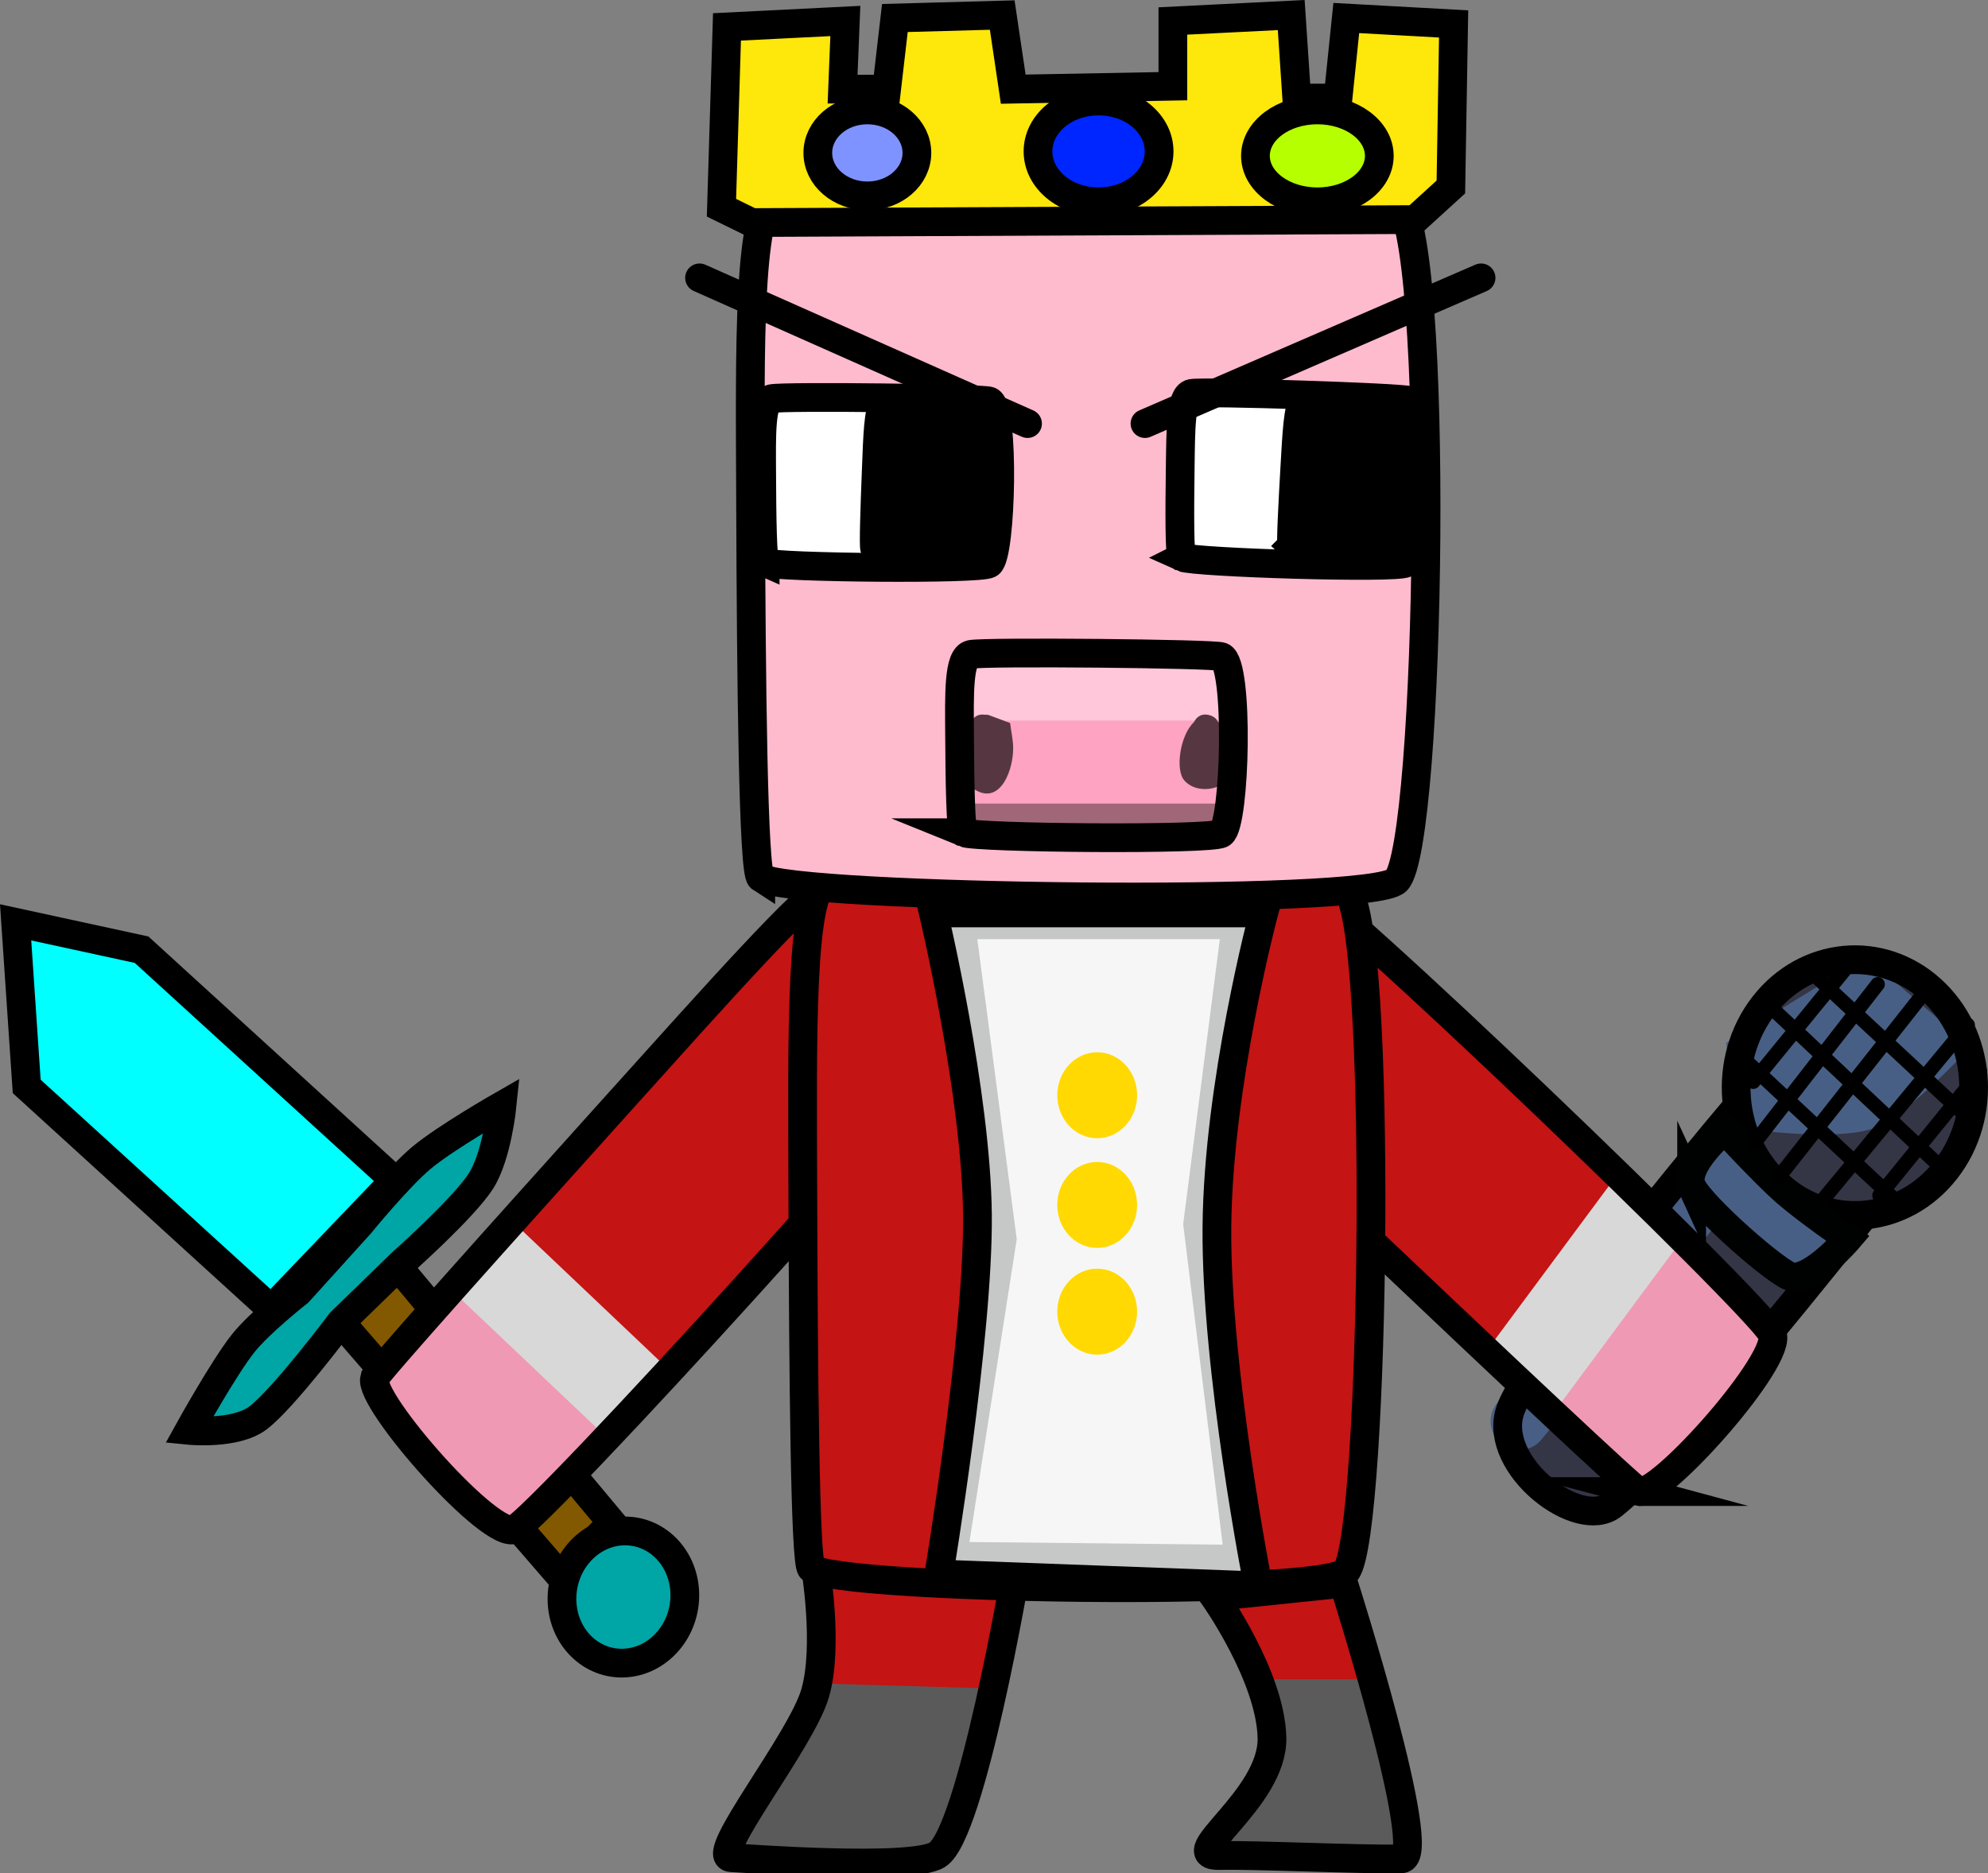 <svg version="1.1" xmlns="http://www.w3.org/2000/svg" xmlns:xlink="http://www.w3.org/1999/xlink" width="345.953" height="326.072" viewBox="0,0,345.953,326.072"><rect x="0" y="0" width="345.953" height="326.072" fill="#808080" stroke="none"/><g transform="translate(-44.982,-7.158)"><g data-paper-data="{&quot;isPaintingLayer&quot;:true}" fill-rule="nonzero" stroke-linejoin="miter" stroke-miterlimit="10" stroke-dasharray="" stroke-dashoffset="0" style="mix-blend-mode: normal"><g stroke="#000000" stroke-width="5"><path d="M113.937,227.294l37.511,44.901l-8.967,9.31l-38.201,-44.184z" fill="#825800" stroke-linecap="round"/><path d="M104.281,237.32c0,0 -9.942,13.279 -14.407,16.656c-3.931,2.973 -11.998,2.162 -11.998,2.162c0,0 6.003,-10.833 9.39,-15.115c2.876,-3.636 9.652,-8.957 9.652,-8.957l10.703,-11.83c0,0 6.645,-8.149 10.712,-11.548c4.177,-3.491 14.031,-9.127 14.031,-9.127c0,0 -0.884,8.761 -3.672,13.147c-2.999,4.719 -13.734,14.242 -13.734,14.242z" fill="#00a5a5" stroke-linecap="round"/><path d="M92.169,235.033l-42.539,-38.768l-1.929,-28.556l21.919,4.759l43.999,40.145z" fill="#00ffff" stroke-linecap="round"/><path d="M160.779,293.322c-4.307,4.472 -11.072,4.437 -15.111,-0.077c-4.039,-4.514 -3.822,-11.799 0.485,-16.27c4.307,-4.472 11.072,-4.437 15.111,0.077c4.039,4.514 3.822,11.799 -0.485,16.27z" fill="#00a5a5" stroke-linecap="butt"/></g><g stroke-linecap="butt"><path d="M111.063,246.443c0.256,-0.919 21.774,-24.931 42.001,-47.407c17.427,-19.364 33.778,-37.712 36.139,-37.716c2.611,-0.004 23.622,24.029 23.039,26.282c-1.337,5.16 -71.379,82.018 -76.783,85.106c-3.885,2.22 -25.5,-22.302 -24.397,-26.264z" fill="#c41414" stroke="none" stroke-width="0"/><path d="M109.691,249.116l15.708,-17.776l24.533,24.905l-15.708,17.776z" fill="#ef99b4" stroke="none" stroke-width="NaN"/><path d="M125.039,233.146l9.985,-12.574l24.939,23.665l-9.985,12.574z" fill="#d8d8d8" stroke="none" stroke-width="NaN"/><path d="M110.166,247.074c0.256,-0.919 21.774,-24.931 42.001,-47.407c17.427,-19.364 33.778,-37.712 36.139,-37.716c2.611,-0.004 23.622,24.029 23.039,26.282c-1.337,5.16 -71.379,82.018 -76.783,85.106c-3.885,2.22 -25.5,-22.302 -24.397,-26.264z" fill="none" stroke="#000000" stroke-width="5"/></g><g><path d="M306.666,253.34c2.743,-9.348 37.51,-50.774 37.51,-50.774c0,0 4.525,11.172 8.252,14.126c3.89,3.083 14.618,4.001 14.618,4.001c0,0 -32.428,41.044 -42.495,48.768c-5.944,4.56 -20.627,-6.773 -17.885,-16.121z" fill="#343545" stroke="none" stroke-width="0" stroke-linecap="butt"/><path d="M352.34,182.145c7.323,-9.429 20.355,-10.677 29.107,-2.788c8.752,7.889 9.911,21.928 2.588,31.357c-7.323,9.429 -20.355,10.677 -29.107,2.788c-8.752,-7.889 -9.911,-21.928 -2.588,-31.357z" fill="#343545" stroke="none" stroke-width="0" stroke-linecap="butt"/><path d="M339.728,217.215l-30.349,37.339" fill="none" stroke="#485e84" stroke-width="10" stroke-linecap="round"/><path d="M307.687,253.017c2.743,-9.348 37.51,-50.774 37.51,-50.774c0,0 4.525,11.172 8.252,14.126c3.89,3.083 14.618,4.001 14.618,4.001c0,0 -32.428,41.044 -42.495,48.768c-5.944,4.56 -20.627,-6.773 -17.885,-16.121z" fill="none" stroke="#000000" stroke-width="5" stroke-linecap="butt"/><path d="M345.336,188.685l24.329,-14.972l18.264,15.633c0,0 -10.142,11.052 -15.997,13.845c-6.338,3.025 -23.902,0.36 -23.902,0.36z" fill="#485f85" stroke="none" stroke-width="0" stroke-linecap="butt"/><path d="M351.924,182.185c7.323,-9.429 20.355,-10.677 29.107,-2.788c8.752,7.889 9.911,21.928 2.588,31.357c-7.323,9.429 -20.355,10.677 -29.107,2.788c-8.752,-7.889 -9.911,-21.928 -2.588,-31.357z" fill="none" stroke="#000000" stroke-width="5" stroke-linecap="butt"/><path d="M339.36,213.653c-1.646,-3.578 5.738,-9.815 5.738,-9.815c0,0 7.033,7.596 10.535,10.681c3.655,3.22 10.956,8.25 10.956,8.25c0,0 -6.005,7.038 -9.709,6.676c-2.187,-0.214 -15.873,-12.213 -17.52,-15.792z" fill="#485f85" stroke="#000101" stroke-width="5" stroke-linecap="butt"/><path d="M371.735,178.481l-21.405,27.559" fill="none" stroke="#000000" stroke-width="2.5" stroke-linecap="round"/><path d="M365.882,176.107l-15.796,19.347" fill="none" stroke="#000000" stroke-width="2.5" stroke-linecap="round"/><path d="M354.591,211.954l25.609,-32.477" fill="none" stroke="#000000" stroke-width="2.5" stroke-linecap="round"/><path d="M387.407,185.559l-24.773,29.914" fill="none" stroke="#000000" stroke-width="2.5" stroke-linecap="round"/><path d="M389.546,193.706l-17.501,21.542" fill="none" stroke="#000000" stroke-width="2.5" stroke-linecap="round"/><path d="M348.732,191.746l26.335,24.567" fill="none" stroke="#000000" stroke-width="2.5" stroke-linecap="round"/><path d="M383.882,211.406l-30.9,-29.096" fill="none" stroke="#000000" stroke-width="2.5" stroke-linecap="round"/><path d="M360.25,176.421l27.694,25.792" fill="none" stroke="#000000" stroke-width="2.5" stroke-linecap="round"/></g><g stroke-linecap="butt"><path d="M329.544,265.858c-0.865,-0.231 -24.164,-22.229 -45.977,-42.912c-18.793,-17.82 -36.593,-34.53 -36.71,-37.071c-0.13,-2.809 21.142,-26.576 23.258,-26.056c4.849,1.19 79.482,72.856 82.606,78.523c2.246,4.074 -19.45,28.513 -23.177,27.516z" fill="#c41414" stroke="none" stroke-width="0"/><path d="M332.503,268.026l-16.954,-16.999l20.953,-28.489l16.954,16.999z" fill="#ef99b4" stroke="none" stroke-width="NaN"/><path d="M316.542,251.46l-12.139,-10.139l20.741,-27.975l12.139,10.139z" fill="#d8d8d8" stroke="none" stroke-width="NaN"/><path d="M330.172,266.793c-0.865,-0.231 -24.164,-22.229 -45.977,-42.912c-18.793,-17.82 -36.593,-34.53 -36.71,-37.071c-0.13,-2.809 21.142,-26.576 23.258,-26.056c4.849,1.19 79.482,72.856 82.606,78.523c2.246,4.074 -19.45,28.513 -23.177,27.516z" fill="none" stroke="#000000" stroke-width="5"/></g><g stroke-linecap="round"><path d="M222.264,279.131c0,0 -7.873,47.763 -13.89,51.6c-4.613,2.942 -33.853,0.645 -36.403,0.516c-4.109,-0.208 12.424,-21.251 14.848,-29.928c2.424,-8.677 0,-23.22 0,-23.22z" fill="#c41414" stroke="none" stroke-width="0"/><path d="M215.678,301.262l-6.466,24.51l-2.634,3.096l-11.735,1.032l-22.033,-1.29c0,0 10.868,-14.467 13.566,-19.66c1.77,-3.407 2.72,-8.463 2.72,-8.463z" fill="#5b5a5a" stroke="#5b5a5a" stroke-width="0.5"/><path d="M221.785,280.635c0,0 -7.762,45.714 -13.695,49.387c-4.548,2.815 -33.376,0.618 -35.889,0.494c-4.051,-0.199 12.249,-20.339 14.639,-28.644c2.39,-8.305 0,-22.224 0,-22.224z" fill="none" stroke="#000000" stroke-width="5"/></g><path d="M186.177,280.163c-1.11,-0.852 -1.392,-34.226 -1.489,-65.532c-0.084,-26.971 -0.477,-52.405 4.086,-54.181c5.045,-1.964 87.667,-0.506 90.47,1.548c6.422,4.704 5.067,112.409 0,118.681c-3.643,4.509 -88.285,3.153 -93.068,-0.516z" fill="#c41414" stroke="#000000" stroke-width="5" stroke-linecap="butt"/><g><path d="M177.366,159.934c-1.32,-0.852 -1.655,-34.226 -1.77,-65.532c-0.1,-26.971 -0.567,-52.405 4.858,-54.181c5.998,-1.964 104.221,-0.506 107.554,1.548c7.634,4.704 6.024,112.409 0,118.681c-4.331,4.509 -104.956,3.153 -110.642,-0.516z" fill="#ffbbce" stroke="#000000" stroke-width="5" stroke-linecap="butt"/><g stroke="#000000" stroke-width="5" stroke-linecap="butt"><path d="M178.132,105.099c-0.465,-0.204 -0.573,-8.164 -0.604,-15.631c-0.027,-6.433 -0.184,-12.499 1.728,-12.92c2.114,-0.465 36.73,-0.067 37.904,0.424c2.689,1.126 2.089,26.814 -0.035,28.307c-1.528,1.073 -36.99,0.698 -38.993,-0.18z" fill="#ffffff"/><path d="M197.203,102.658c-0.224,-0.196 0.01,-7.127 0.265,-13.626c0.219,-5.598 0.361,-10.884 1.329,-11.171c1.07,-0.318 18.298,1.453 18.865,1.929c1.299,1.09 0.07,23.417 -1.042,24.629c-0.8,0.871 -18.451,-0.914 -19.416,-1.761z" fill="#000000"/></g><g stroke="#000000" stroke-width="5" stroke-linecap="butt"><path d="M250.685,104.161c-0.461,-0.214 -0.425,-8.175 -0.321,-15.641c0.09,-6.432 0.043,-12.501 1.962,-12.881c2.123,-0.421 36.725,0.707 37.889,1.223c2.668,1.182 1.602,26.853 -0.549,28.3c-1.547,1.041 -36.996,-0.081 -38.982,-1.001z" fill="#ffffff"/><path d="M269.797,102.122c-0.221,-0.201 0.14,-7.126 0.512,-13.617c0.321,-5.593 0.558,-10.874 1.531,-11.141c1.076,-0.295 18.268,1.838 18.827,2.326c1.279,1.117 -0.355,23.414 -1.489,24.602c-0.815,0.854 -18.43,-1.303 -19.381,-2.17z" fill="#000000"/></g><g stroke="#000000" stroke-width="5"><path d="M192.088,10.81l-0.479,11.868h7.664l1.437,-12.384l18.68,-0.516l1.916,12.9l27.781,-0.516v-11.352l20.596,-1.032l0.958,14.448h7.185l1.437,-13.932l18.68,1.032l-0.479,28.38l-6.227,5.676l-115.435,0.516l-5.269,-2.58l0.958,-31.476z" fill="#fee70a" stroke-linecap="round"/><path d="M195.92,41.254c-4.762,0 -8.622,-3.35 -8.622,-7.482c0,-4.132 3.86,-7.482 8.622,-7.482c4.762,0 8.622,3.35 8.622,7.482c0,4.132 -3.86,7.482 -8.622,7.482z" fill="#7e93ff" stroke-linecap="butt"/><path d="M236.154,42.286c-5.82,0 -10.538,-3.927 -10.538,-8.772c0,-4.845 4.718,-8.772 10.538,-8.772c5.82,0 10.538,3.927 10.538,8.772c0,4.845 -4.718,8.772 -10.538,8.772z" fill="#0026ff" stroke-linecap="butt"/><path d="M274.233,42.286c-5.952,0 -10.777,-3.581 -10.777,-7.998c0,-4.417 4.825,-7.998 10.777,-7.998c5.952,0 10.777,3.581 10.777,7.998c0,4.417 -4.825,7.998 -10.777,7.998z" fill="#b6ff00" stroke-linecap="butt"/></g><g stroke-linecap="butt"><path d="M212.205,151.074c-0.535,-0.221 -0.671,-8.875 -0.718,-16.993c-0.04,-6.994 -0.23,-13.589 1.969,-14.05c2.431,-0.509 42.248,-0.131 43.599,0.401c3.095,1.22 2.442,29.149 0,30.776c-1.756,1.169 -42.546,0.818 -44.851,-0.134z" fill="#fea3c1" stroke="none" stroke-width="0"/><path d="M214.121,132.586v-10.836h44.066v10.836z" fill="#ffc7d9" stroke="none" stroke-width="0"/><path d="M216.317,131.569c0.387,-0.026 0.669,0.035 0.669,0.035l3.777,1.41c0.177,1.49 0.538,2.968 0.531,4.47c-0.02,4.269 -2.785,11.039 -8.067,6.026c-1.797,-1.706 0.07,-7.772 0.462,-9.882c0,0 0.444,-2.393 2.628,-2.059z" fill="#563741" stroke="none" stroke-width="0.5"/><path d="M256.914,132.754c0.634,0.618 1.064,1.575 1.256,2.577c1.625,1.391 3.057,3.014 1.729,6.039c-1.422,3.238 -6.484,4.292 -8.832,1.624c-1.581,-1.796 -0.77,-7.835 1.694,-10.143c0.345,-0.696 1.079,-1.562 2.544,-1.247c0.862,0.186 1.344,0.644 1.609,1.149z" fill="#563741" stroke="none" stroke-width="0.5"/><path d="M212.684,152.71v-5.676h46.461v5.676z" fill="#a06778" stroke="none" stroke-width="0"/><path d="M212.684,152.106c-0.535,-0.221 -0.671,-8.875 -0.718,-16.993c-0.04,-6.994 -0.23,-13.589 1.969,-14.05c2.431,-0.509 42.248,-0.131 43.599,0.401c3.095,1.22 2.442,29.149 0,30.776c-1.756,1.169 -42.546,0.818 -44.851,-0.134z" fill="none" stroke="#000000" stroke-width="5"/></g></g><g><g stroke-linecap="round"><path d="M264.893,165.037c0,0 -7.939,29.774 -8.143,54.696c-0.204,24.922 7.185,62.436 7.185,62.436l-55.562,-2.064c0,0 6.882,-41.289 6.706,-62.436c-0.176,-21.148 -7.664,-52.632 -7.664,-52.632z" fill="#f7f6f6" stroke="none" stroke-width="0"/><path d="M210.768,278.042l8.622,-55.212l-7.185,-54.696h47.898l-6.706,52.116l7.185,58.308z" fill="none" stroke="#c6c7c7" stroke-width="5"/><path d="M264.893,166.069c0,0 -7.939,29.774 -8.143,54.696c-0.204,24.922 7.185,62.436 7.185,62.436l-55.562,-2.064c0,0 6.882,-41.289 6.706,-62.436c-0.176,-21.148 -7.664,-52.632 -7.664,-52.632z" fill="none" stroke="#000000" stroke-width="5"/></g><path d="M228.97,197.804c0,-4.132 3.11,-7.482 6.945,-7.482c3.836,0 6.945,3.35 6.945,7.482c0,4.132 -3.11,7.482 -6.945,7.482c-3.836,0 -6.945,-3.35 -6.945,-7.482z" fill="#ffd901" stroke="none" stroke-width="NaN" stroke-linecap="butt"/><path d="M228.97,216.896c0,-4.132 3.109,-7.482 6.945,-7.482c3.836,0 6.945,3.35 6.945,7.482c0,4.132 -3.109,7.482 -6.945,7.482c-3.836,0 -6.945,-3.35 -6.945,-7.482z" fill="#ffd901" stroke="none" stroke-width="NaN" stroke-linecap="butt"/><path d="M228.97,235.472c0,-4.132 3.109,-7.482 6.945,-7.482c3.836,0 6.945,3.35 6.945,7.482c0,4.132 -3.109,7.482 -6.945,7.482c-3.836,0 -6.945,-3.35 -6.945,-7.482z" fill="#ffd901" stroke="none" stroke-width="NaN" stroke-linecap="butt"/></g><g stroke-linecap="round"><path d="M278.784,282.485c0,0 15.235,47.886 10.059,47.987c-7.06,0.137 -26.012,-0.747 -31.613,-0.585c-7.657,0.222 9.329,-9.761 9.101,-20.482c-0.228,-10.721 -10.059,-24.578 -10.059,-24.578z" fill="#c41414" stroke="none" stroke-width="0"/><path d="M281.538,299.714c0,0 2.657,7.451 3.484,11.675c0.982,5.014 3.222,17.995 3.222,17.995l-29.936,-1.29l9.34,-15.738c0,0 -0.038,-5.748 -0.254,-7.941c-0.172,-1.745 -0.464,-4.701 -0.464,-4.701z" fill="#5a5b5a" stroke="#5a5b5a" stroke-width="0.5"/><path d="M278.784,282.743c0,0 15.235,47.886 10.059,47.987c-7.06,0.137 -26.012,-0.747 -31.613,-0.585c-7.657,0.222 9.329,-9.761 9.101,-20.482c-0.228,-10.721 -10.059,-24.578 -10.059,-24.578z" fill="none" stroke="#000000" stroke-width="5"/></g><path d="M166.716,55.522l57.078,25.368" fill="none" stroke="#000000" stroke-width="5" stroke-linecap="round"/><path d="M302.718,55.522l-58.488,25.368" fill="none" stroke="#000000" stroke-width="5" stroke-linecap="round"/></g></g></svg>